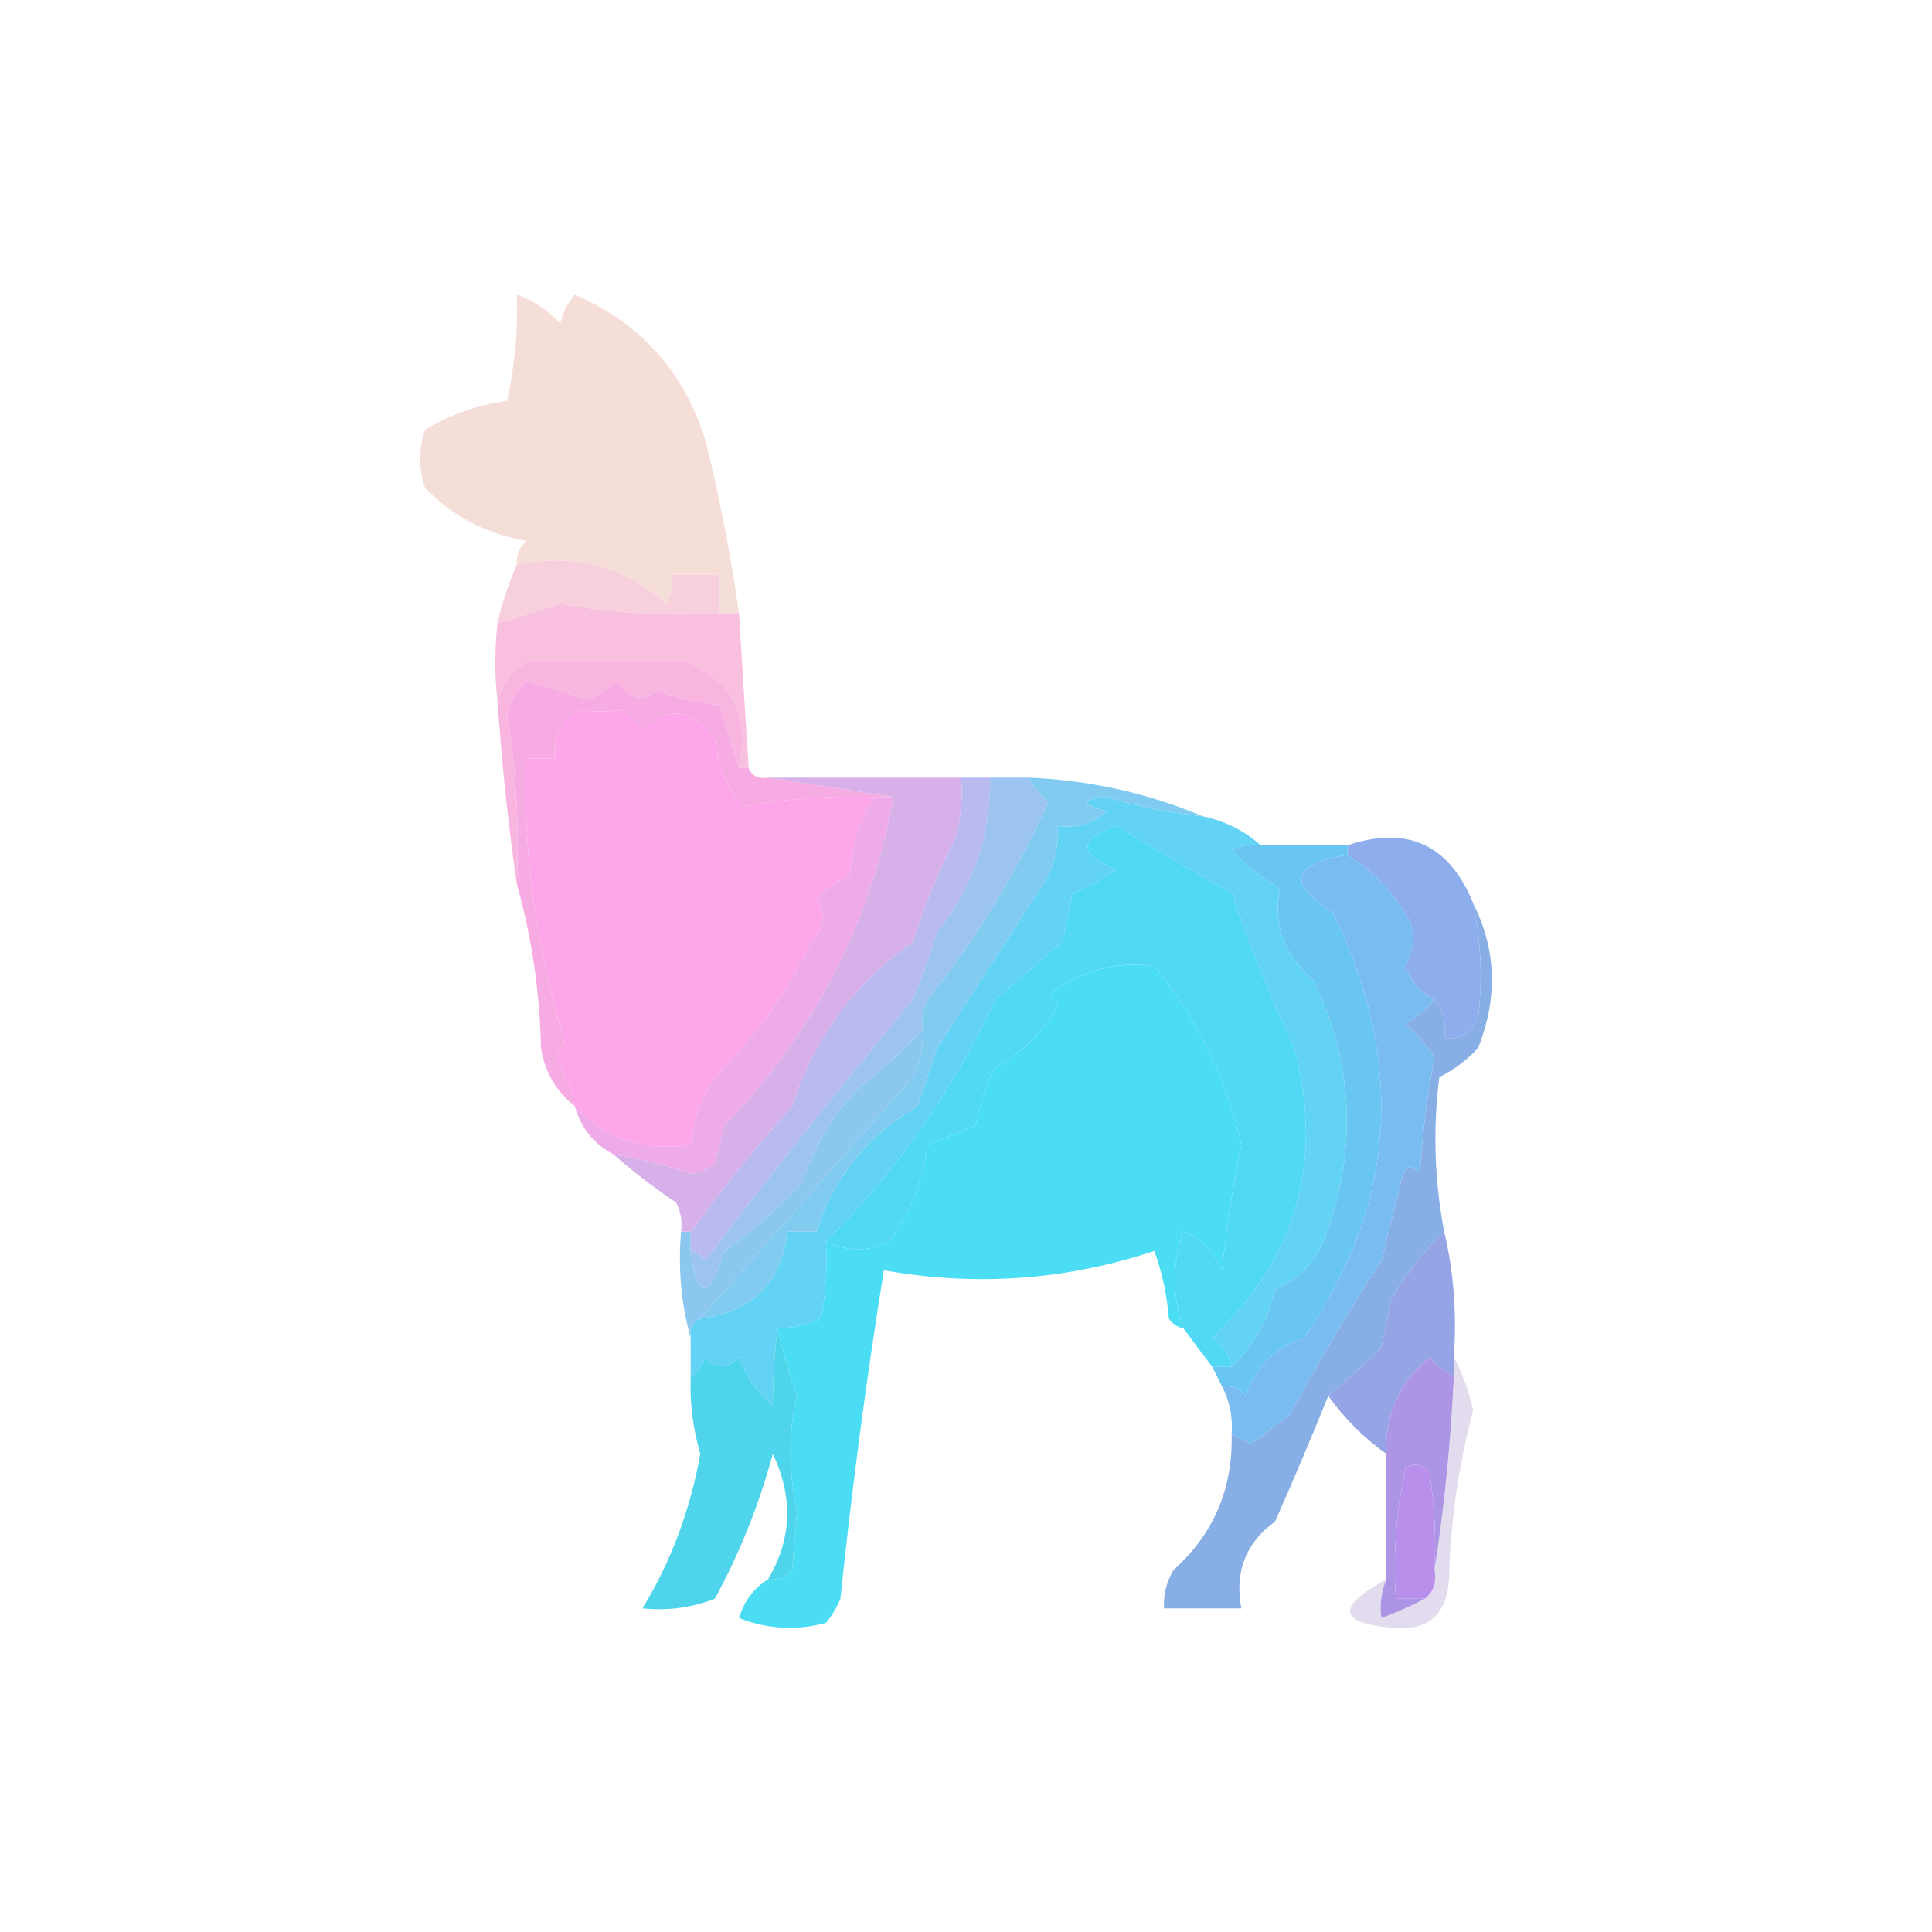 <svg xmlns="http://www.w3.org/2000/svg" version="1.1" viewBox="0 0 200 200" style="shape-rendering:geometricPrecision; text-rendering:geometricPrecision; image-rendering:optimizeQuality; fill-rule:evenodd; clip-rule:evenodd" xmlns:xlink="http://www.w3.org/1999/xlink">
<g><path style="opacity:1" fill="#f6ded8" d="M 76.5,63.5 C 75.833,63.5 75.167,63.5 74.5,63.5C 74.5,62.167 74.5,60.833 74.5,59.5C 72.833,59.5 71.167,59.5 69.5,59.5C 69.65,60.552 69.483,61.552 69,62.5C 64.48,58.554 59.313,57.221 53.5,58.5C 53.414,57.504 53.748,56.671 54.5,56C 50.375,55.296 46.875,53.463 44,50.5C 43.333,48.5 43.333,46.5 44,44.5C 46.564,42.923 49.397,41.923 52.5,41.5C 53.305,37.708 53.638,34.042 53.5,30.5C 55.258,31.128 56.758,32.128 58,33.5C 58.249,32.376 58.749,31.376 59.5,30.5C 66.263,33.431 70.763,38.431 73,45.5C 74.492,51.458 75.658,57.458 76.5,63.5 Z"/></g>
<g><path style="opacity:1" fill="#f8cfdc" d="M 74.5,63.5 C 68.907,63.807 63.407,63.473 58,62.5C 55.846,63.23 53.679,63.897 51.5,64.5C 51.971,62.421 52.637,60.421 53.5,58.5C 59.313,57.221 64.48,58.554 69,62.5C 69.483,61.552 69.65,60.552 69.5,59.5C 71.167,59.5 72.833,59.5 74.5,59.5C 74.5,60.833 74.5,62.167 74.5,63.5 Z"/></g>
<g><path style="opacity:1" fill="#f9bfdf" d="M 74.5,63.5 C 75.167,63.5 75.833,63.5 76.5,63.5C 76.833,68.833 77.167,74.167 77.5,79.5C 77.167,79.5 76.833,79.5 76.5,79.5C 77.741,74.176 75.908,70.509 71,68.5C 65.21,68.541 59.71,68.541 54.5,68.5C 53.016,69.467 52.016,70.8 51.5,72.5C 51.195,70.081 51.195,67.414 51.5,64.5C 53.679,63.897 55.846,63.23 58,62.5C 63.407,63.473 68.907,63.807 74.5,63.5 Z"/></g>
<g><path style="opacity:1" fill="#f7b5df" d="M 76.5,79.5 C 75.784,77.444 75.117,75.277 74.5,73C 72.236,72.764 70.069,72.264 68,71.5C 66.413,72.727 65.079,72.394 64,70.5C 63,71.167 62,71.833 61,72.5C 58.876,71.773 56.709,71.106 54.5,70.5C 53.447,71.438 52.78,72.605 52.5,74C 53.434,79.785 53.768,85.618 53.5,91.5C 52.602,85.334 51.936,79 51.5,72.5C 52.016,70.8 53.016,69.467 54.5,68.5C 59.71,68.541 65.21,68.541 71,68.5C 75.908,70.509 77.741,74.176 76.5,79.5 Z"/></g>
<g><path style="opacity:1" fill="#fda6e9" d="M 90.5,82.5 C 88.951,84.829 88.117,87.496 88,90.5C 86.745,91.211 85.579,92.044 84.5,93C 85.535,94.507 85.368,96.007 84,97.5C 81.472,102.702 78.139,107.369 74,111.5C 72.589,113.65 71.755,115.984 71.5,118.5C 66.653,119.259 62.654,117.926 59.5,114.5C 59.123,112.742 58.456,111.075 57.5,109.5C 57.709,108.914 58.043,108.414 58.5,108C 56.873,102.725 55.706,97.225 55,91.5C 54.501,87.179 54.334,82.846 54.5,78.5C 55.5,78.5 56.5,78.5 57.5,78.5C 57.275,76.284 58.108,74.617 60,73.5C 61.43,73.694 62.93,73.694 64.5,73.5C 65.167,74.167 65.833,74.833 66.5,75.5C 69.195,73.057 71.695,73.391 74,76.5C 74.249,79.177 75.249,81.51 77,83.5C 81.132,82.69 85.632,82.356 90.5,82.5 Z"/></g>
<g><path style="opacity:1" fill="#f6ace3" d="M 76.5,79.5 C 76.833,79.5 77.167,79.5 77.5,79.5C 77.842,80.338 78.508,80.672 79.5,80.5C 83.833,81.167 88.167,81.833 92.5,82.5C 91.833,82.5 91.167,82.5 90.5,82.5C 85.632,82.356 81.132,82.69 77,83.5C 75.249,81.51 74.249,79.177 74,76.5C 71.695,73.391 69.195,73.057 66.5,75.5C 65.833,74.833 65.167,74.167 64.5,73.5C 62.93,73.694 61.43,73.694 60,73.5C 58.108,74.617 57.275,76.284 57.5,78.5C 56.5,78.5 55.5,78.5 54.5,78.5C 54.334,82.846 54.501,87.179 55,91.5C 55.706,97.225 56.873,102.725 58.5,108C 58.043,108.414 57.709,108.914 57.5,109.5C 58.456,111.075 59.123,112.742 59.5,114.5C 57.59,113.025 56.424,111.025 56,108.5C 55.879,102.681 55.046,97.014 53.5,91.5C 53.768,85.618 53.434,79.785 52.5,74C 52.78,72.605 53.447,71.438 54.5,70.5C 56.709,71.106 58.876,71.773 61,72.5C 62,71.833 63,71.167 64,70.5C 65.079,72.394 66.413,72.727 68,71.5C 70.069,72.264 72.236,72.764 74.5,73C 75.117,75.277 75.784,77.444 76.5,79.5 Z"/></g>
<g><path style="opacity:1" fill="#b9baef" d="M 99.5,80.5 C 100.5,80.5 101.5,80.5 102.5,80.5C 102.561,86.524 100.727,91.857 97,96.5C 96.265,98.871 95.432,101.205 94.5,103.5C 87.055,112.427 79.888,121.427 73,130.5C 72.617,129.944 72.117,129.611 71.5,129.5C 71.5,128.833 71.5,128.167 71.5,127.5C 74.733,123.085 78.233,118.752 82,114.5C 84.292,107.463 88.459,101.797 94.5,97.5C 95.714,93.684 97.214,90.018 99,86.5C 99.496,84.527 99.662,82.527 99.5,80.5 Z"/></g>
<g><path style="opacity:1" fill="#8daded" d="M 152.5,93.5 C 153.331,97.476 153.497,101.476 153,105.5C 152.29,106.973 151.124,107.64 149.5,107.5C 149.768,105.901 149.434,104.568 148.5,103.5C 147.071,102.766 146.071,101.599 145.5,100C 146.33,98.535 146.496,97.035 146,95.5C 144.436,92.562 142.27,90.228 139.5,88.5C 139.5,88.167 139.5,87.833 139.5,87.5C 145.704,85.435 150.037,87.435 152.5,93.5 Z"/></g>
<g><path style="opacity:1" fill="#62d3f5" d="M 124.5,84.5 C 126.819,84.993 128.819,85.993 130.5,87.5C 129.448,87.35 128.448,87.517 127.5,88C 128.984,89.574 130.651,90.907 132.5,92C 131.741,95.688 132.907,98.854 136,101.5C 140.2,110.362 140.533,119.362 137,128.5C 136,130.833 134.333,132.5 132,133.5C 131.246,136.684 129.746,139.351 127.5,141.5C 127.279,140.265 126.612,139.265 125.5,138.5C 134.228,130.266 137.061,120.266 134,108.5C 131.526,103.229 129.359,97.896 127.5,92.5C 123.579,90.2 119.579,87.867 115.5,85.5C 111.622,86.928 111.622,88.428 115.5,90C 114.109,91.02 112.609,91.853 111,92.5C 110.667,94.167 110.333,95.833 110,97.5C 107.667,99.5 105.333,101.5 103,103.5C 98.609,112.987 92.775,121.321 85.5,128.5C 85.664,131.187 85.497,133.854 85,136.5C 83.316,137.193 81.816,137.526 80.5,137.5C 80.176,139.964 80.009,142.631 80,145.5C 78.383,144.149 77.216,142.482 76.5,140.5C 75.28,141.711 74.113,141.711 73,140.5C 72.722,141.416 72.222,142.082 71.5,142.5C 71.5,141.167 71.5,139.833 71.5,138.5C 71.328,137.508 71.662,136.842 72.5,136.5C 77.876,135.791 80.876,132.791 81.5,127.5C 82.5,127.5 83.5,127.5 84.5,127.5C 86.299,121.86 89.799,117.527 95,114.5C 95.667,112.5 96.333,110.5 97,108.5C 100.636,102.854 104.303,97.187 108,91.5C 109.128,89.655 109.628,87.655 109.5,85.5C 111.429,85.769 113.095,85.269 114.5,84C 111.937,83.237 111.937,82.737 114.5,82.5C 117.782,83.488 121.115,84.154 124.5,84.5 Z"/></g>
<g><path style="opacity:1" fill="#51d8f5" d="M 127.5,141.5 C 126.833,141.5 126.167,141.5 125.5,141.5C 124.512,140.205 123.512,138.872 122.5,137.5C 121.334,134.17 121.334,130.837 122.5,127.5C 124.356,128.276 125.689,129.609 126.5,131.5C 126.929,127.361 127.596,123.028 128.5,118.5C 126.994,111.654 123.994,105.487 119.5,100C 115.486,99.495 111.819,100.495 108.5,103C 108.833,103.333 109.167,103.667 109.5,104C 108,106.833 105.833,109 103,110.5C 102.027,112.392 101.36,114.392 101,116.5C 99.333,117.167 97.667,117.833 96,118.5C 95.589,122.23 94.256,125.564 92,128.5C 89.88,129.605 87.713,129.605 85.5,128.5C 92.775,121.321 98.609,112.987 103,103.5C 105.333,101.5 107.667,99.5 110,97.5C 110.333,95.833 110.667,94.167 111,92.5C 112.609,91.853 114.109,91.02 115.5,90C 111.622,88.428 111.622,86.928 115.5,85.5C 119.579,87.867 123.579,90.2 127.5,92.5C 129.359,97.896 131.526,103.229 134,108.5C 137.061,120.266 134.228,130.266 125.5,138.5C 126.612,139.265 127.279,140.265 127.5,141.5 Z"/></g>
<g><path style="opacity:1" fill="#4addf4" d="M 122.5,137.5 C 121.883,137.389 121.383,137.056 121,136.5C 120.814,134.1 120.314,131.766 119.5,129.5C 110.347,132.535 101.013,133.201 91.5,131.5C 89.681,142.79 88.181,154.123 87,165.5C 86.626,166.416 86.126,167.25 85.5,168C 82.446,168.821 79.446,168.655 76.5,167.5C 77.035,165.739 78.035,164.406 79.5,163.5C 80.496,163.586 81.329,163.252 82,162.5C 82.167,160.5 82.333,158.5 82.5,156.5C 81.602,152.152 81.602,148.152 82.5,144.5C 81.675,142.199 81.008,139.865 80.5,137.5C 81.816,137.526 83.316,137.193 85,136.5C 85.497,133.854 85.664,131.187 85.5,128.5C 87.713,129.605 89.88,129.605 92,128.5C 94.256,125.564 95.589,122.23 96,118.5C 97.667,117.833 99.333,117.167 101,116.5C 101.36,114.392 102.027,112.392 103,110.5C 105.833,109 108,106.833 109.5,104C 109.167,103.667 108.833,103.333 108.5,103C 111.819,100.495 115.486,99.495 119.5,100C 123.994,105.487 126.994,111.654 128.5,118.5C 127.596,123.028 126.929,127.361 126.5,131.5C 125.689,129.609 124.356,128.276 122.5,127.5C 121.334,130.837 121.334,134.17 122.5,137.5 Z"/></g>
<g><path style="opacity:1" fill="#9dc3f0" d="M 102.5,80.5 C 103.833,80.5 105.167,80.5 106.5,80.5C 106.953,81.458 107.619,82.292 108.5,83C 105.255,90.31 101.088,97.143 96,103.5C 95.517,104.448 95.35,105.448 95.5,106.5C 93.555,108.707 91.388,110.707 89,112.5C 86.275,115.263 84.275,118.597 83,122.5C 80.521,125.069 77.854,127.402 75,129.5C 73.328,134.611 72.162,134.611 71.5,129.5C 72.117,129.611 72.617,129.944 73,130.5C 79.888,121.427 87.055,112.427 94.5,103.5C 95.432,101.205 96.265,98.871 97,96.5C 100.727,91.857 102.561,86.524 102.5,80.5 Z"/></g>
<g><path style="opacity:1" fill="#81cbf1" d="M 106.5,80.5 C 112.854,80.775 118.854,82.108 124.5,84.5C 121.115,84.154 117.782,83.488 114.5,82.5C 111.937,82.737 111.937,83.237 114.5,84C 113.095,85.269 111.429,85.769 109.5,85.5C 109.628,87.655 109.128,89.655 108,91.5C 104.303,97.187 100.636,102.854 97,108.5C 96.333,110.5 95.667,112.5 95,114.5C 89.799,117.527 86.299,121.86 84.5,127.5C 83.5,127.5 82.5,127.5 81.5,127.5C 80.876,132.791 77.876,135.791 72.5,136.5C 79.771,128.222 87.104,119.888 94.5,111.5C 95.309,109.929 95.643,108.262 95.5,106.5C 95.35,105.448 95.517,104.448 96,103.5C 101.088,97.143 105.255,90.31 108.5,83C 107.619,82.292 106.953,81.458 106.5,80.5 Z"/></g>
<g><path style="opacity:1" fill="#efaaea" d="M 90.5,82.5 C 91.167,82.5 91.833,82.5 92.5,82.5C 90.129,95.575 84.296,106.908 75,116.5C 74.667,117.833 74.333,119.167 74,120.5C 73.275,121.059 72.442,121.392 71.5,121.5C 68.87,120.622 66.204,119.955 63.5,119.5C 61.457,118.421 60.124,116.754 59.5,114.5C 62.654,117.926 66.653,119.259 71.5,118.5C 71.755,115.984 72.589,113.65 74,111.5C 78.139,107.369 81.472,102.702 84,97.5C 85.368,96.007 85.535,94.507 84.5,93C 85.579,92.044 86.745,91.211 88,90.5C 88.117,87.496 88.951,84.829 90.5,82.5 Z"/></g>
<g><path style="opacity:1" fill="#8cc7f0" d="M 95.5,106.5 C 95.643,108.262 95.309,109.929 94.5,111.5C 87.104,119.888 79.771,128.222 72.5,136.5C 71.662,136.842 71.328,137.508 71.5,138.5C 70.518,135.038 70.185,131.371 70.5,127.5C 70.833,127.5 71.167,127.5 71.5,127.5C 71.5,128.167 71.5,128.833 71.5,129.5C 72.162,134.611 73.328,134.611 75,129.5C 77.854,127.402 80.521,125.069 83,122.5C 84.275,118.597 86.275,115.263 89,112.5C 91.388,110.707 93.555,108.707 95.5,106.5 Z"/></g>
<g><path style="opacity:1" fill="#d7b0ea" d="M 79.5,80.5 C 86.167,80.5 92.833,80.5 99.5,80.5C 99.662,82.527 99.496,84.527 99,86.5C 97.214,90.018 95.714,93.684 94.5,97.5C 88.459,101.797 84.292,107.463 82,114.5C 78.233,118.752 74.733,123.085 71.5,127.5C 71.167,127.5 70.833,127.5 70.5,127.5C 70.65,126.448 70.483,125.448 70,124.5C 67.674,122.934 65.508,121.268 63.5,119.5C 66.204,119.955 68.87,120.622 71.5,121.5C 72.442,121.392 73.275,121.059 74,120.5C 74.333,119.167 74.667,117.833 75,116.5C 84.296,106.908 90.129,95.575 92.5,82.5C 88.167,81.833 83.833,81.167 79.5,80.5 Z"/></g>
<g><path style="opacity:1" fill="#69c6f2" d="M 130.5,87.5 C 133.5,87.5 136.5,87.5 139.5,87.5C 139.5,87.833 139.5,88.167 139.5,88.5C 133.678,89.444 133.178,91.444 138,94.5C 145.535,110.002 144.535,124.668 135,138.5C 132,139.5 130,141.5 129,144.5C 128.329,143.748 127.496,143.414 126.5,143.5C 126.167,142.833 125.833,142.167 125.5,141.5C 126.167,141.5 126.833,141.5 127.5,141.5C 129.746,139.351 131.246,136.684 132,133.5C 134.333,132.5 136,130.833 137,128.5C 140.533,119.362 140.2,110.362 136,101.5C 132.907,98.854 131.741,95.688 132.5,92C 130.651,90.907 128.984,89.574 127.5,88C 128.448,87.517 129.448,87.35 130.5,87.5 Z"/></g>
<g><path style="opacity:1" fill="#78bcf1" d="M 139.5,88.5 C 142.27,90.228 144.436,92.562 146,95.5C 146.496,97.035 146.33,98.535 145.5,100C 146.071,101.599 147.071,102.766 148.5,103.5C 147.691,104.469 146.691,105.302 145.5,106C 146.687,107.019 147.687,108.186 148.5,109.5C 147.732,113.445 147.232,117.445 147,121.5C 145.984,120.366 145.317,120.699 145,122.5C 144.333,125.167 143.667,127.833 143,130.5C 139.625,135.709 136.458,141.042 133.5,146.5C 132.167,147.5 130.833,148.5 129.5,149.5C 128.817,149.137 128.15,148.804 127.5,148.5C 127.634,146.708 127.301,145.042 126.5,143.5C 127.496,143.414 128.329,143.748 129,144.5C 130,141.5 132,139.5 135,138.5C 144.535,124.668 145.535,110.002 138,94.5C 133.178,91.444 133.678,89.444 139.5,88.5 Z"/></g>
<g><path style="opacity:1" fill="#95a4e5" d="M 149.5,127.5 C 150.485,131.634 150.818,135.968 150.5,140.5C 150.5,141.167 150.5,141.833 150.5,142.5C 149.542,142.047 148.708,141.381 148,140.5C 144.874,143.105 143.374,146.438 143.5,150.5C 141.167,148.833 139.167,146.833 137.5,144.5C 139.355,142.967 141.188,141.3 143,139.5C 143.333,137.833 143.667,136.167 144,134.5C 145.576,131.814 147.409,129.48 149.5,127.5 Z"/></g>
<g><path style="opacity:1" fill="#4fd5eb" d="M 80.5,137.5 C 81.008,139.865 81.675,142.199 82.5,144.5C 81.602,148.152 81.602,152.152 82.5,156.5C 82.333,158.5 82.167,160.5 82,162.5C 81.329,163.252 80.496,163.586 79.5,163.5C 81.975,159.344 82.141,155.011 80,150.5C 78.587,155.739 76.587,160.739 74,165.5C 71.619,166.435 69.119,166.768 66.5,166.5C 69.431,161.729 71.431,156.396 72.5,150.5C 71.731,147.885 71.397,145.219 71.5,142.5C 72.222,142.082 72.722,141.416 73,140.5C 74.113,141.711 75.28,141.711 76.5,140.5C 77.216,142.482 78.383,144.149 80,145.5C 80.009,142.631 80.176,139.964 80.5,137.5 Z"/></g>
<g><path style="opacity:1" fill="#87afe6" d="M 152.5,93.5 C 154.909,98.318 155.076,103.318 153,108.5C 151.846,109.743 150.512,110.743 149,111.5C 148.324,116.871 148.491,122.204 149.5,127.5C 147.409,129.48 145.576,131.814 144,134.5C 143.667,136.167 143.333,137.833 143,139.5C 141.188,141.3 139.355,142.967 137.5,144.5C 135.805,148.712 133.971,153.045 132,157.5C 128.955,159.719 127.789,162.719 128.5,166.5C 125.833,166.5 123.167,166.5 120.5,166.5C 120.421,165.07 120.754,163.736 121.5,162.5C 125.625,158.804 127.625,154.138 127.5,148.5C 128.15,148.804 128.817,149.137 129.5,149.5C 130.833,148.5 132.167,147.5 133.5,146.5C 136.458,141.042 139.625,135.709 143,130.5C 143.667,127.833 144.333,125.167 145,122.5C 145.317,120.699 145.984,120.366 147,121.5C 147.232,117.445 147.732,113.445 148.5,109.5C 147.687,108.186 146.687,107.019 145.5,106C 146.691,105.302 147.691,104.469 148.5,103.5C 149.434,104.568 149.768,105.901 149.5,107.5C 151.124,107.64 152.29,106.973 153,105.5C 153.497,101.476 153.331,97.476 152.5,93.5 Z"/></g>
<g><path style="opacity:1" fill="#ad95e5" d="M 150.5,142.5 C 150.182,149.346 149.515,156.013 148.5,162.5C 148.665,159.15 148.498,155.817 148,152.5C 147.282,151.549 146.449,151.383 145.5,152C 144.533,156.401 144.2,160.901 144.5,165.5C 145.5,165.5 146.5,165.5 147.5,165.5C 146.122,166.234 144.622,166.901 143,167.5C 142.805,166.181 142.972,164.847 143.5,163.5C 143.5,159.167 143.5,154.833 143.5,150.5C 143.374,146.438 144.874,143.105 148,140.5C 148.708,141.381 149.542,142.047 150.5,142.5 Z"/></g>
<g><path style="opacity:1" fill="#b890ec" d="M 148.5,162.5 C 148.737,163.791 148.404,164.791 147.5,165.5C 146.5,165.5 145.5,165.5 144.5,165.5C 144.2,160.901 144.533,156.401 145.5,152C 146.449,151.383 147.282,151.549 148,152.5C 148.498,155.817 148.665,159.15 148.5,162.5 Z"/></g>
<g><path style="opacity:0.325" fill="#aa95cc" d="M 150.5,140.5 C 151.38,142.137 152.046,143.97 152.5,146C 150.981,151.723 150.147,157.556 150,163.5C 149.767,167.23 147.767,168.896 144,168.5C 138.525,167.989 138.358,166.323 143.5,163.5C 142.972,164.847 142.805,166.181 143,167.5C 144.622,166.901 146.122,166.234 147.5,165.5C 148.404,164.791 148.737,163.791 148.5,162.5C 149.515,156.013 150.182,149.346 150.5,142.5C 150.5,141.833 150.5,141.167 150.5,140.5 Z"/></g>
</svg>
